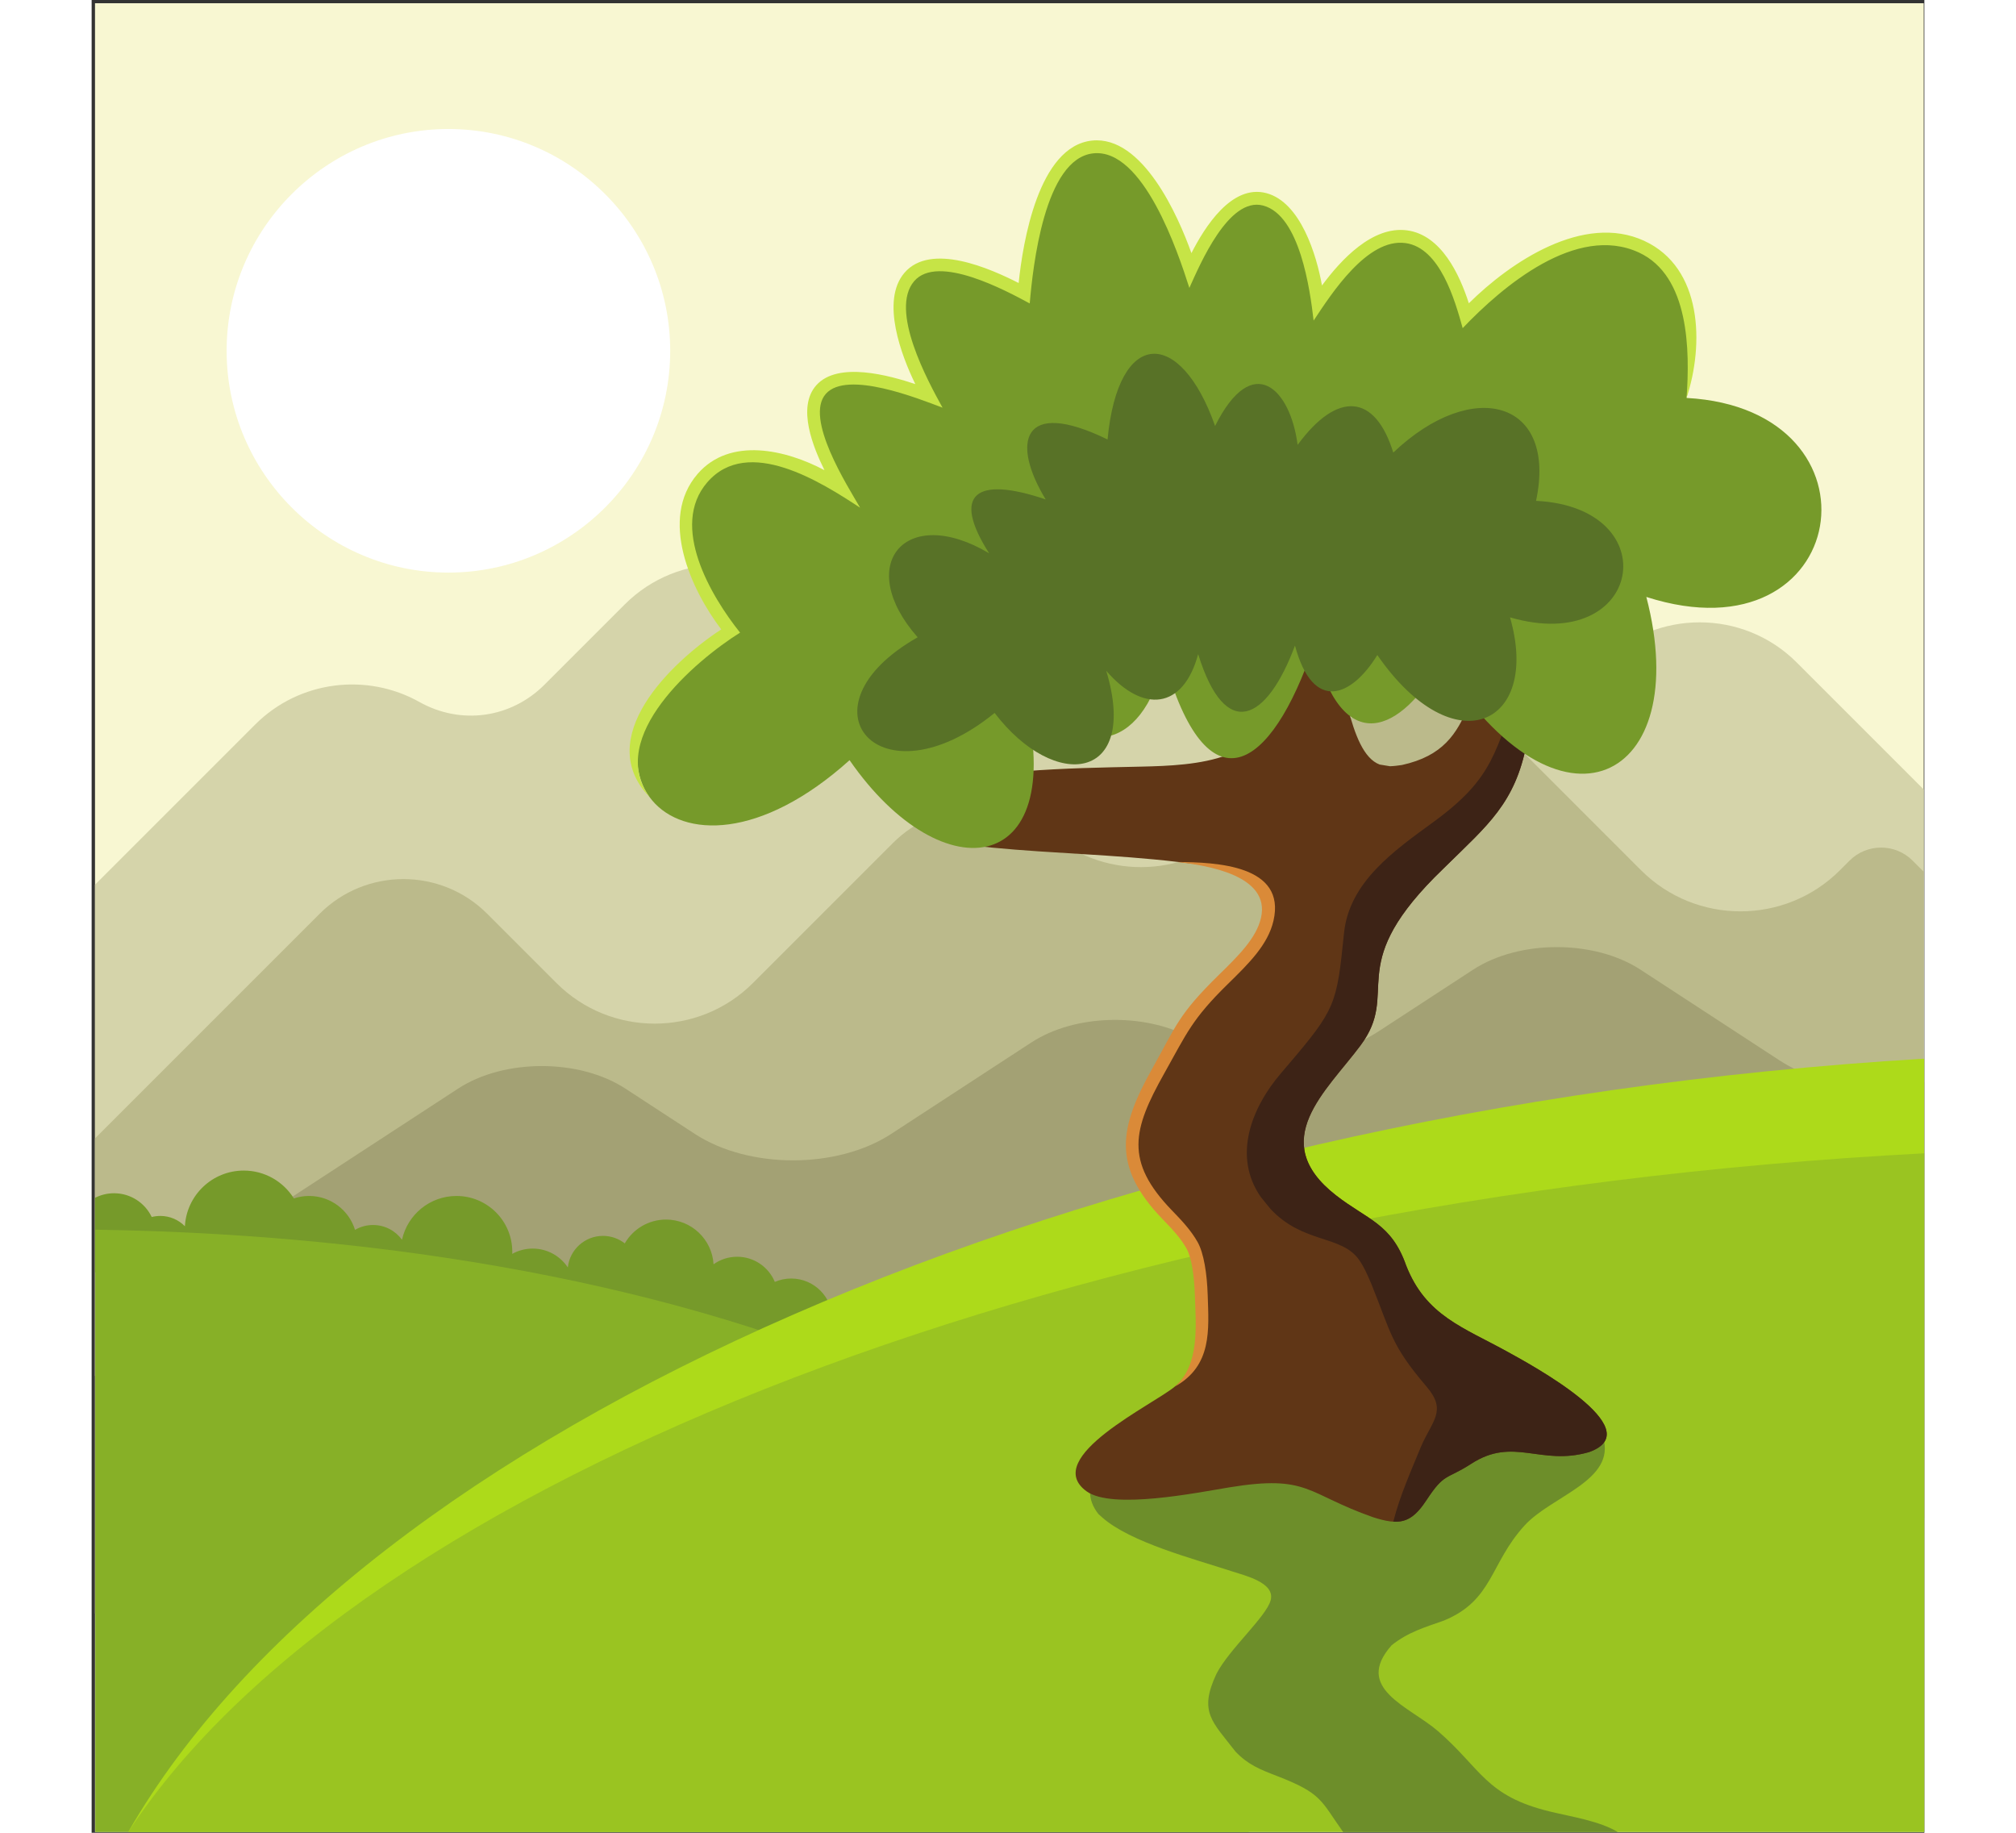 <?xml version="1.0" encoding="UTF-8" standalone="no"?>
<!-- Created with Inkscape (http://www.inkscape.org/) -->

<svg
   version="1.1"
   id="svg1"
   width="550"
   height="500"
   viewBox="0 0 880 880"
   sodipodi:docname="summer-tree-publicdomainvectors.org.svg"
   inkscape:version="1.3.2 (091e20e, 2023-11-25, custom)"
   xmlns:inkscape="http://www.inkscape.org/namespaces/inkscape"
   xmlns:sodipodi="http://sodipodi.sourceforge.net/DTD/sodipodi-0.dtd"
   xmlns="http://www.w3.org/2000/svg"
   xmlns:svg="http://www.w3.org/2000/svg">
  <rect x="0" y="0" width="880" height="880" fill="#333333" stroke="none"/>
  <defs
     id="defs1">
    <clipPath
       clipPathUnits="userSpaceOnUse"
       id="clipPath4">
      <path
         d="M 0,660 H 660 V 0 H 0 Z"
         transform="translate(-128.483,-453.805)"
         id="path4" />
    </clipPath>
    <clipPath
       clipPathUnits="userSpaceOnUse"
       id="clipPath6">
      <path
         d="M 0,660 H 660 V 0 H 0 Z"
         transform="translate(-1.212,-341.401)"
         id="path6" />
    </clipPath>
    <clipPath
       clipPathUnits="userSpaceOnUse"
       id="clipPath8">
      <path
         d="M 0,660 H 660 V 0 H 0 Z"
         transform="translate(-1.212,-250.047)"
         id="path8" />
    </clipPath>
    <clipPath
       clipPathUnits="userSpaceOnUse"
       id="clipPath10">
      <path
         d="M 0,660 H 660 V 0 H 0 Z"
         transform="translate(-659.934,-270.276)"
         id="path10" />
    </clipPath>
    <clipPath
       clipPathUnits="userSpaceOnUse"
       id="clipPath12">
      <path
         d="M 0,660 H 660 V 0 H 0 Z"
         transform="translate(-1.212,-201.901)"
         id="path12" />
    </clipPath>
    <clipPath
       clipPathUnits="userSpaceOnUse"
       id="clipPath14">
      <path
         d="M 0,660 H 660 V 0 H 0 Z"
         transform="translate(-416.684,-0.277)"
         id="path14" />
    </clipPath>
    <clipPath
       clipPathUnits="userSpaceOnUse"
       id="clipPath16">
      <path
         d="M 0,660 H 660 V 0 H 0 Z"
         transform="translate(-659.934,-278.764)"
         id="path16" />
    </clipPath>
    <clipPath
       clipPathUnits="userSpaceOnUse"
       id="clipPath18">
      <path
         d="M 0,660 H 660 V 0 H 0 Z"
         transform="translate(-659.934,-244.683)"
         id="path18" />
    </clipPath>
    <clipPath
       clipPathUnits="userSpaceOnUse"
       id="clipPath20">
      <path
         d="M 0,660 H 660 V 0 H 0 Z"
         transform="translate(-549.586,-0.277)"
         id="path20" />
    </clipPath>
    <clipPath
       clipPathUnits="userSpaceOnUse"
       id="clipPath22">
      <path
         d="M 0,660 H 660 V 0 H 0 Z"
         transform="translate(-471.837,-384.509)"
         id="path22" />
    </clipPath>
    <clipPath
       clipPathUnits="userSpaceOnUse"
       id="clipPath24">
      <path
         d="M 0,660 H 660 V 0 H 0 Z"
         transform="translate(-531.552,-428.195)"
         id="path24" />
    </clipPath>
    <clipPath
       clipPathUnits="userSpaceOnUse"
       id="clipPath26">
      <path
         d="M 0,660 H 660 V 0 H 0 Z"
         transform="translate(-269.888,-484.459)"
         id="path26" />
    </clipPath>
    <clipPath
       clipPathUnits="userSpaceOnUse"
       id="clipPath28">
      <path
         d="M 0,660 H 660 V 0 H 0 Z"
         transform="translate(-323.197,-460.764)"
         id="path28" />
    </clipPath>
    <clipPath
       clipPathUnits="userSpaceOnUse"
       id="clipPath30">
      <path
         d="M 0,660 H 660 V 0 H 0 Z"
         transform="translate(-226.732,-433.347)"
         id="path30" />
    </clipPath>
    <clipPath
       clipPathUnits="userSpaceOnUse"
       id="clipPath32">
      <path
         d="M 0,660 H 660 V 0 H 0 Z"
         transform="translate(-397.305,-193.471)"
         id="path32" />
    </clipPath>
  </defs>
  <sodipodi:namedview
     id="namedview1"
     pagecolor="#ffffff"
     bordercolor="#000000"
     borderopacity="0.25"
     inkscape:showpageshadow="2"
     inkscape:pageopacity="0.0"
     inkscape:pagecheckerboard="0"
     inkscape:deskcolor="#d1d1d1"
     inkscape:zoom="0.67272727"
     inkscape:cx="439.25676"
     inkscape:cy="440"
     inkscape:window-width="1440"
     inkscape:window-height="830"
     inkscape:window-x="-6"
     inkscape:window-y="-6"
     inkscape:window-maximized="1"
     inkscape:current-layer="g1">
    <inkscape:page
       x="0"
       y="0"
       inkscape:label="1"
       id="page1"
       width="880"
       height="880"
       margin="0.37 0.088 1.333 1.617"
       bleed="0" />
  </sodipodi:namedview>
  <g
     id="g1"
     inkscape:groupmode="layer"
     inkscape:label="1">
    <g
       id="group-MC0">
      <path
         id="path2"
         d="M 1.212,0.277 H 659.934 V 659 H 1.212 Z"
         style="fill:#f8f7d2;fill-opacity:1;fill-rule:nonzero;stroke:none"
         transform="matrix(1.333,0,0,-1.333,0,880)" />
      <path
         id="path3"
         d="m 0,0 c 44.003,0 79.889,35.888 79.889,79.89 0,44.002 -35.886,79.89 -79.889,79.89 -44.002,0 -79.89,-35.888 -79.89,-79.89 C -79.89,35.888 -44.002,0 0,0"
         style="fill:#ffffff;fill-opacity:1;fill-rule:evenodd;stroke:none"
         transform="matrix(1.333,0,0,-1.333,171.311,274.927)"
         clip-path="url(#clipPath4)" />
      <path
         id="path5"
         d="m 0,0 57.698,57.699 c 15.976,15.975 40.325,18.687 59.143,8.133 14.937,-8.377 32.955,-5.891 45.063,6.218 l 28.944,28.943 c 19.241,19.241 50.627,19.241 69.868,0 l 22.925,-22.925 c 19.962,-19.962 52.524,-19.963 72.486,-0.001 l 12.798,12.797 c 19.24,19.241 50.626,19.241 69.867,0 l 21.292,-21.292 c 19.962,-19.962 52.527,-19.963 72.489,-0.001 l 10.508,10.51 c 19.242,19.241 50.626,19.241 69.868,0 l 45.772,-45.772 v -155.07 L 0,-176.914 Z"
         style="fill:#d5d4aa;fill-opacity:1;fill-rule:evenodd;stroke:none"
         transform="matrix(1.333,0,0,-1.333,1.617,424.798)"
         clip-path="url(#clipPath6)" />
      <path
         id="path7"
         d="m 0,0 80.963,80.963 c 16.596,16.596 43.668,16.596 60.263,0 l 25.005,-25.007 c 19.482,-19.481 51.263,-19.481 70.745,0 l 50.492,50.494 c 15.597,15.594 40.441,16.534 57.151,2.818 20.213,-16.59 49.446,-15.155 67.936,3.333 l 34.036,34.039 c 16.597,16.596 43.668,16.596 60.265,0 l 50.057,-50.057 c 19.721,-19.724 51.892,-19.724 71.614,0 l 3.482,3.481 c 6.254,6.256 16.459,6.256 22.713,0 l 3.999,-3.999 V -154.879 L 0,-171.118 Z"
         style="fill:#bbba8b;fill-opacity:1;fill-rule:evenodd;stroke:none"
         transform="matrix(1.333,0,0,-1.333,1.617,546.604)"
         clip-path="url(#clipPath8)" />
      <path
         id="path9"
         d="m 0,0 v -156.95 l -609.055,-9.796 v 111.635 l 80.963,52.819 c 16.595,10.828 43.667,10.828 60.261,0 l 25.008,-16.313 c 19.482,-12.711 51.261,-12.711 70.742,0 l 50.493,32.941 c 15.595,10.174 40.441,10.786 57.152,1.838 20.214,-10.823 49.447,-9.888 67.937,2.175 l 34.036,22.206 c 16.597,10.826 43.668,10.826 60.263,0 L -52.144,7.897 C -38.082,-1.276 -17.694,-3.906 0,0"
         style="fill:#a3a174;fill-opacity:1;fill-rule:evenodd;stroke:none"
         transform="matrix(1.333,0,0,-1.333,879.911,519.631)"
         clip-path="url(#clipPath10)" />
      <path
         id="path11"
         d="m 0,0 v 26.752 c 2.057,1.057 4.39,1.653 6.861,1.653 5.983,0 11.151,-3.495 13.569,-8.555 0.989,0.252 2.026,0.386 3.095,0.386 3.469,0 6.603,-1.421 8.856,-3.714 0.616,11.179 9.874,20.053 21.206,20.053 7.616,0 14.296,-4.012 18.044,-10.035 1.722,0.574 3.565,0.887 5.482,0.887 7.782,0 14.367,-5.136 16.549,-12.204 1.906,1.11 4.122,1.746 6.486,1.746 4.288,0 8.088,-2.091 10.434,-5.31 1.981,9.018 10.015,15.768 19.626,15.768 11.101,0 20.097,-8.996 20.097,-20.097 0,-0.253 -0.007,-0.506 -0.015,-0.759 2.18,1.212 4.692,1.904 7.366,1.904 5.282,0 9.932,-2.696 12.655,-6.784 0.689,6.386 6.097,11.358 12.666,11.358 2.961,0 5.684,-1.009 7.85,-2.702 2.965,5.13 8.509,8.584 14.86,8.584 9.123,0 16.581,-7.122 17.121,-16.111 2.399,1.709 5.335,2.713 8.504,2.713 6.117,0 11.36,-3.742 13.564,-9.06 1.81,0.783 3.806,1.218 5.903,1.218 8.209,0 14.867,-6.656 14.867,-14.867 0,-8.211 -6.658,-14.867 -14.867,-14.867 -6.26,0 -11.617,3.872 -13.808,9.352 -1.742,-0.73 -3.655,-1.132 -5.659,-1.132 -3.637,0 -6.964,1.325 -9.529,3.516 -2.758,-3.374 -6.95,-5.527 -11.645,-5.527 -7.984,0 -14.512,6.223 -15.001,14.083 -1.156,0.904 -2.192,1.95 -3.081,3.114 -2.312,-2.345 -5.524,-3.8 -9.079,-3.8 -4.14,0 -7.815,1.975 -10.143,5.032 -0.359,-8.073 -7.015,-14.508 -15.178,-14.508 -7.783,0 -14.199,5.854 -15.088,13.399 -3.408,-2.663 -7.697,-4.25 -12.36,-4.25 -8.079,0 -15.044,4.77 -18.235,11.647 -1.996,-4.548 -6.54,-7.726 -11.825,-7.726 -4.744,0 -8.89,2.561 -11.133,6.373 -3.102,-2.937 -7.292,-4.739 -11.902,-4.739 -4.619,0 -8.818,1.81 -11.922,4.756 -3.336,-2.18 -7.322,-3.448 -11.604,-3.448 -7.689,0 -14.424,4.087 -18.151,10.205 -1.518,-5.145 -6.275,-8.899 -11.911,-8.899 -3.919,0 -7.414,1.819 -9.691,4.654 C 11.751,-1.034 9.379,-1.653 6.861,-1.653 4.39,-1.653 2.057,-1.058 0,0"
         style="fill:#769a2a;fill-opacity:1;fill-rule:evenodd;stroke:none"
         transform="matrix(1.333,0,0,-1.333,1.617,610.798)"
         clip-path="url(#clipPath12)" />
      <path
         id="path13"
         d="M 0,0 H -415.471 V 216.959 C -179.681,213.453 1.457,129.82 1.457,17.446 1.457,11.601 0.964,5.782 0,0"
         style="fill:#87b027;fill-opacity:1;fill-rule:evenodd;stroke:none"
         transform="matrix(1.333,0,0,-1.333,555.578,879.63)"
         clip-path="url(#clipPath14)" />
      <path
         id="path15"
         d="M 0,0 V -278.486 H -646.871 C -564.199,-134.586 -306.208,-18.295 0,0"
         style="fill:#adda1a;fill-opacity:1;fill-rule:evenodd;stroke:none"
         transform="matrix(1.333,0,0,-1.333,879.911,508.315)"
         clip-path="url(#clipPath16)" />
      <path
         id="path17"
         d="M 0,0 V -244.405 H -646.871 C -564.199,-118.114 -306.208,-16.057 0,0"
         style="fill:#9ac421;fill-opacity:1;fill-rule:evenodd;stroke:none"
         transform="matrix(1.333,0,0,-1.333,879.911,553.757)"
         clip-path="url(#clipPath18)" />
      <path
         id="path19"
         d="m 0,0 h -98.926 c -8.095,11.366 -7.519,13.885 -23.836,20.182 -6.024,2.325 -10.415,4.033 -14.932,8.781 -8.331,10.815 -13.352,14.174 -6.857,28.019 4.529,8.832 17.893,20.519 19.518,26.464 1.762,6.448 -9.424,8.948 -14.244,10.549 -13.159,4.327 -36.36,10.318 -46.49,19.371 l -1.319,1.181 c -8.494,10.774 2.569,21.868 14.843,22.5 l 3.265,-0.015 c 27.742,-0.632 37.297,16.437 66.034,-0.052 14.487,-8.31 15.727,-0.231 30.241,6.05 14.049,5.049 25.917,3.04 40.387,5.721 8.919,1.653 23.163,6.279 27.041,-6.577 C -0.562,126.555 -23.81,121.137 -33.604,110.373 -46.118,96.618 -44.857,83.495 -62.611,76.167 -69.586,73.705 -75.541,71.989 -81.438,67.281 -95.307,51.701 -75.09,45.269 -64.768,36.345 -49.126,22.817 -47.68,12.979 -24.367,7.365 -16.066,5.367 -6.72,3.986 0,0"
         style="fill:#6d8e2a;fill-opacity:1;fill-rule:evenodd;stroke:none"
         transform="matrix(1.333,0,0,-1.333,732.781,879.63)"
         clip-path="url(#clipPath20)" />
      <path
         id="path21"
         d="m 0,0 c 29.767,6.527 19.521,31.937 43.969,53.802 1.672,1.495 15.643,11.668 15.703,11.812 0.43,1.03 -6.75,-0.212 0.962,1.53 9.079,2.049 21.747,-0.903 10.912,-11.701 C 50.546,34.508 50.557,37.024 44.958,7.786 40.82,-13.834 30.767,-21.741 15.774,-36.509 l -4.059,-3.998 c -32.283,-32.725 -12.233,-41.177 -26.606,-60.488 -12.274,-16.494 -33.974,-34.385 -8.879,-53.98 11.309,-8.832 19.971,-10.108 25.29,-25.257 7.109,-18.196 20.633,-22.307 36.773,-31.256 7.394,-4.101 51.779,-27.934 29.114,-36.004 -17.556,-5.084 -27.129,5.7 -42.412,-4.192 -9.11,-5.899 -9.585,-3.119 -16.16,-13.145 -5.586,-8.513 -9.933,-9.083 -19.205,-6.114 -24.172,8.472 -23.117,15.441 -51.837,10.747 -11.515,-1.882 -42.186,-8.138 -51.409,-1.385 -16.544,12.118 24.475,31.382 31.934,37.779 3.982,3.414 5.531,6.073 7.381,10.841 2.915,8.915 3.145,32.251 -1.276,40.062 -7.262,12.829 -23.687,18.718 -21.2,39.496 2.344,14.78 9.126,21.674 14.967,34.639 8.957,18.113 29.825,28.101 33.328,43.208 4.127,17.792 -20.089,19.224 -32.477,20.678 -22.417,2.63 -44.473,2.991 -66.566,5.121 -13.181,1.271 -29.939,3.147 -32.845,18.388 -2.718,14.256 1.598,21.418 -4.739,37.74 -1.84,4.735 -4.102,12.243 3.233,13.843 11.475,2.502 15.097,-17.314 16.533,-24.786 4.016,-20.906 8.697,-19.311 29.118,-17.685 15.157,1.172 27.476,1.345 42.45,1.685 18.936,0.427 48.071,1.644 47.282,27.756 -0.545,17.933 -18.796,27.077 -18.516,36.751 0.175,6.118 7.267,4.694 10.879,3.266 8.241,-3.258 23.636,-12.623 27.51,-20.459 5.761,-11.651 7.075,-42.268 18.628,-46.567 l 3.72,-0.612 C -2.854,-0.397 -1.401,-0.196 0,0"
         style="fill:#603616;fill-opacity:1;fill-rule:evenodd;stroke:none"
         transform="matrix(1.333,0,0,-1.333,629.116,367.321)"
         clip-path="url(#clipPath22)" />
      <path
         id="path23"
         d="M 0,0 C -9.483,-9.79 -10.498,-13.66 -14.757,-35.9 -18.895,-57.52 -28.948,-65.426 -43.94,-80.195 L -48,-84.193 c -32.283,-32.725 -12.233,-41.177 -26.605,-60.487 -12.275,-16.494 -33.975,-34.386 -8.879,-53.981 11.308,-8.832 19.97,-10.108 25.289,-25.256 7.109,-18.197 20.633,-22.307 36.773,-31.256 7.395,-4.102 51.779,-27.935 29.114,-36.004 -17.556,-5.084 -27.129,5.699 -42.412,-4.193 -9.11,-5.899 -9.585,-3.119 -16.16,-13.144 -3.887,-5.922 -7.171,-8.001 -11.936,-7.716 2.38,9.442 6.665,18.903 9.96,26.979 4.101,9.493 9.445,12.952 2.07,21.597 -12.991,15.227 -12.749,19.282 -19.909,36.981 -1.291,3.011 -2.562,6.064 -4.459,8.76 -6.352,9.015 -20.094,5.697 -31.917,18.334 l -3.485,4.306 c -10.27,14.817 -3.255,32.283 7.348,44.642 l 2.165,2.539 c 17.567,20.598 17.848,22.098 20.469,47.832 1.883,18.492 18.143,29.77 32.213,40.04 22.438,16.379 21.83,25.467 31.541,49.749 C -11.921,-3.047 -5.869,0.942 0,0"
         style="fill:#3d2316;fill-opacity:1;fill-rule:evenodd;stroke:none"
         transform="matrix(1.333,0,0,-1.333,708.736,309.074)"
         clip-path="url(#clipPath24)" />
      <path
         id="path25"
         d="m 0,0 c -20.962,36.303 -7.701,47.838 31.513,33.113 -18.975,34.392 -14.01,62.996 34.444,36.891 5.862,68.861 40.555,68.843 59.878,8.31 21.022,46.452 41.984,22.649 45.955,-11.65 22.292,33.598 43.244,31.271 53.261,-4.726 44.392,46.604 91.402,32.067 79.506,-29.691 73.604,-4.036 59.347,-95.393 -14.497,-71.681 17.29,-66.217 -31.075,-91.591 -73.888,-23.17 -14.11,-25.447 -35.644,-36.042 -45.851,5.807 -15.541,-46.202 -38.644,-59.771 -53.907,-5.254 C 108.011,-96.307 85.61,-98.443 65.219,-72.295 83.702,-140.116 36.789,-146.99 3.061,-98.228 -61.099,-155.923 -108.22,-94.562 -39.784,-51.69 -75.309,-7.256 -46.821,30.737 0,0"
         style="fill:#769a2a;fill-opacity:1;fill-rule:evenodd;stroke:none"
         transform="matrix(1.333,0,0,-1.333,359.851,234.055)"
         clip-path="url(#clipPath26)" />
      <path
         id="path27"
         d="m 0,0 c -13.559,21.255 -4.982,28.008 20.384,19.388 -12.275,20.135 -9.061,36.883 22.282,21.599 3.791,40.318 26.233,40.307 38.735,4.866 13.598,27.197 27.158,13.26 29.727,-6.821 14.421,19.671 27.974,18.308 34.453,-2.768 28.716,27.287 59.127,18.776 51.431,-17.384 47.612,-2.362 38.39,-55.851 -9.377,-41.968 11.182,-38.77 -20.103,-53.625 -47.797,-13.566 -9.129,-14.899 -23.058,-21.102 -29.661,3.4 C 100.124,-60.305 85.18,-68.25 75.305,-36.33 69.872,-56.387 55.377,-57.637 42.188,-42.327 54.145,-82.037 23.8,-86.062 1.98,-57.512 -39.524,-91.292 -70.004,-55.365 -25.735,-30.264 -48.714,-4.248 -30.288,17.996 0,0"
         style="fill:#587227;fill-opacity:1;fill-rule:evenodd;stroke:none"
         transform="matrix(1.333,0,0,-1.333,430.93,265.648)"
         clip-path="url(#clipPath28)" />
      <path
         id="path29"
         d="m 0,0 c -10.932,14.378 -22.521,39.809 -8.524,55.996 11.696,13.527 31.952,8.668 45.709,1.353 -3.968,8.044 -10.039,22.633 -2.947,30.588 7.797,8.745 26.412,3.497 35.67,0.422 -4.939,10.089 -12.559,29.97 -3.931,40.069 9.498,11.112 31.043,1.495 41.154,-3.664 1.489,14.504 7.105,49.275 26.412,51.306 18.239,1.917 31.064,-27.166 35.821,-40.531 4.698,9.195 14.433,24.938 27.005,21.6 12.352,-3.283 18.095,-22.417 20.022,-33.262 6.706,9.096 18.132,21.583 30.712,19.85 12.246,-1.686 18.847,-15.844 22.193,-26.265 14.936,14.813 41.275,32.581 63.158,22.5 21.083,-9.715 21.572,-37.42 15.261,-56.59 1.217,16.924 1.051,43.987 -17.196,52.394 -22.515,10.373 -49.108,-12.2 -63.448,-27.255 -2.794,10.043 -8.152,28.929 -20.584,30.639 -13.778,1.898 -26.697,-18.251 -33.108,-27.919 -1.28,11.049 -4.942,37.92 -18.186,41.439 -12.406,3.296 -22.754,-21.228 -26.572,-29.669 -4.109,12.873 -16.613,50.366 -34.605,48.473 -17.602,-1.849 -21.778,-40.909 -22.894,-54.064 -8.607,4.636 -33.16,17.932 -41.635,8.014 C 60.522,114.934 74.358,89.573 79.715,79.866 71.017,83.133 45.359,93.463 37.693,84.862 29.873,76.091 45.43,51.793 50.025,43.835 36.161,52.937 9.628,69.932 -5.035,52.977 -18.658,37.215 -3.731,11.993 6.784,-1.159 -9.587,-11.413 -41.433,-38.783 -25.87,-60.351 -46.231,-39.165 -18.407,-12.039 0,0"
         style="fill:#c6e446;fill-opacity:1;fill-rule:evenodd;stroke:none"
         transform="matrix(1.333,0,0,-1.333,302.31,302.204)"
         clip-path="url(#clipPath30)" />
      <path
         id="path31"
         d="m 0,0 c -0.224,7.046 -1.186,13.697 -3.053,16.999 -2.199,3.887 -5.399,7.201 -8.607,10.525 -18.619,19.293 -15.405,33.361 -3.514,54.557 8.534,15.222 9.229,19.141 23.851,33.457 6.969,6.824 13.427,13.148 15.121,20.46 3.586,15.461 -19.786,18.991 -30.225,20.162 14.198,-0.088 39.38,-1.138 34.73,-21.193 C 26.299,126.332 19.381,119.558 11.915,112.245 -1.068,99.537 -2.872,94.568 -11.141,79.82 -22.321,59.886 -25.381,48.39 -8.333,30.727 -4.925,27.195 -1.525,23.672 0.964,19.279 3.225,15.28 4.367,7.848 4.614,0.144 5.014,-12.399 6.23,-25.233 -7.149,-32.764 1.81,-24.999 0.338,-10.646 0,0"
         style="fill:#da8a38;fill-opacity:1;fill-rule:evenodd;stroke:none"
         transform="matrix(1.333,0,0,-1.333,529.74,622.039)"
         clip-path="url(#clipPath32)" />
    </g>
  </g>
</svg>
